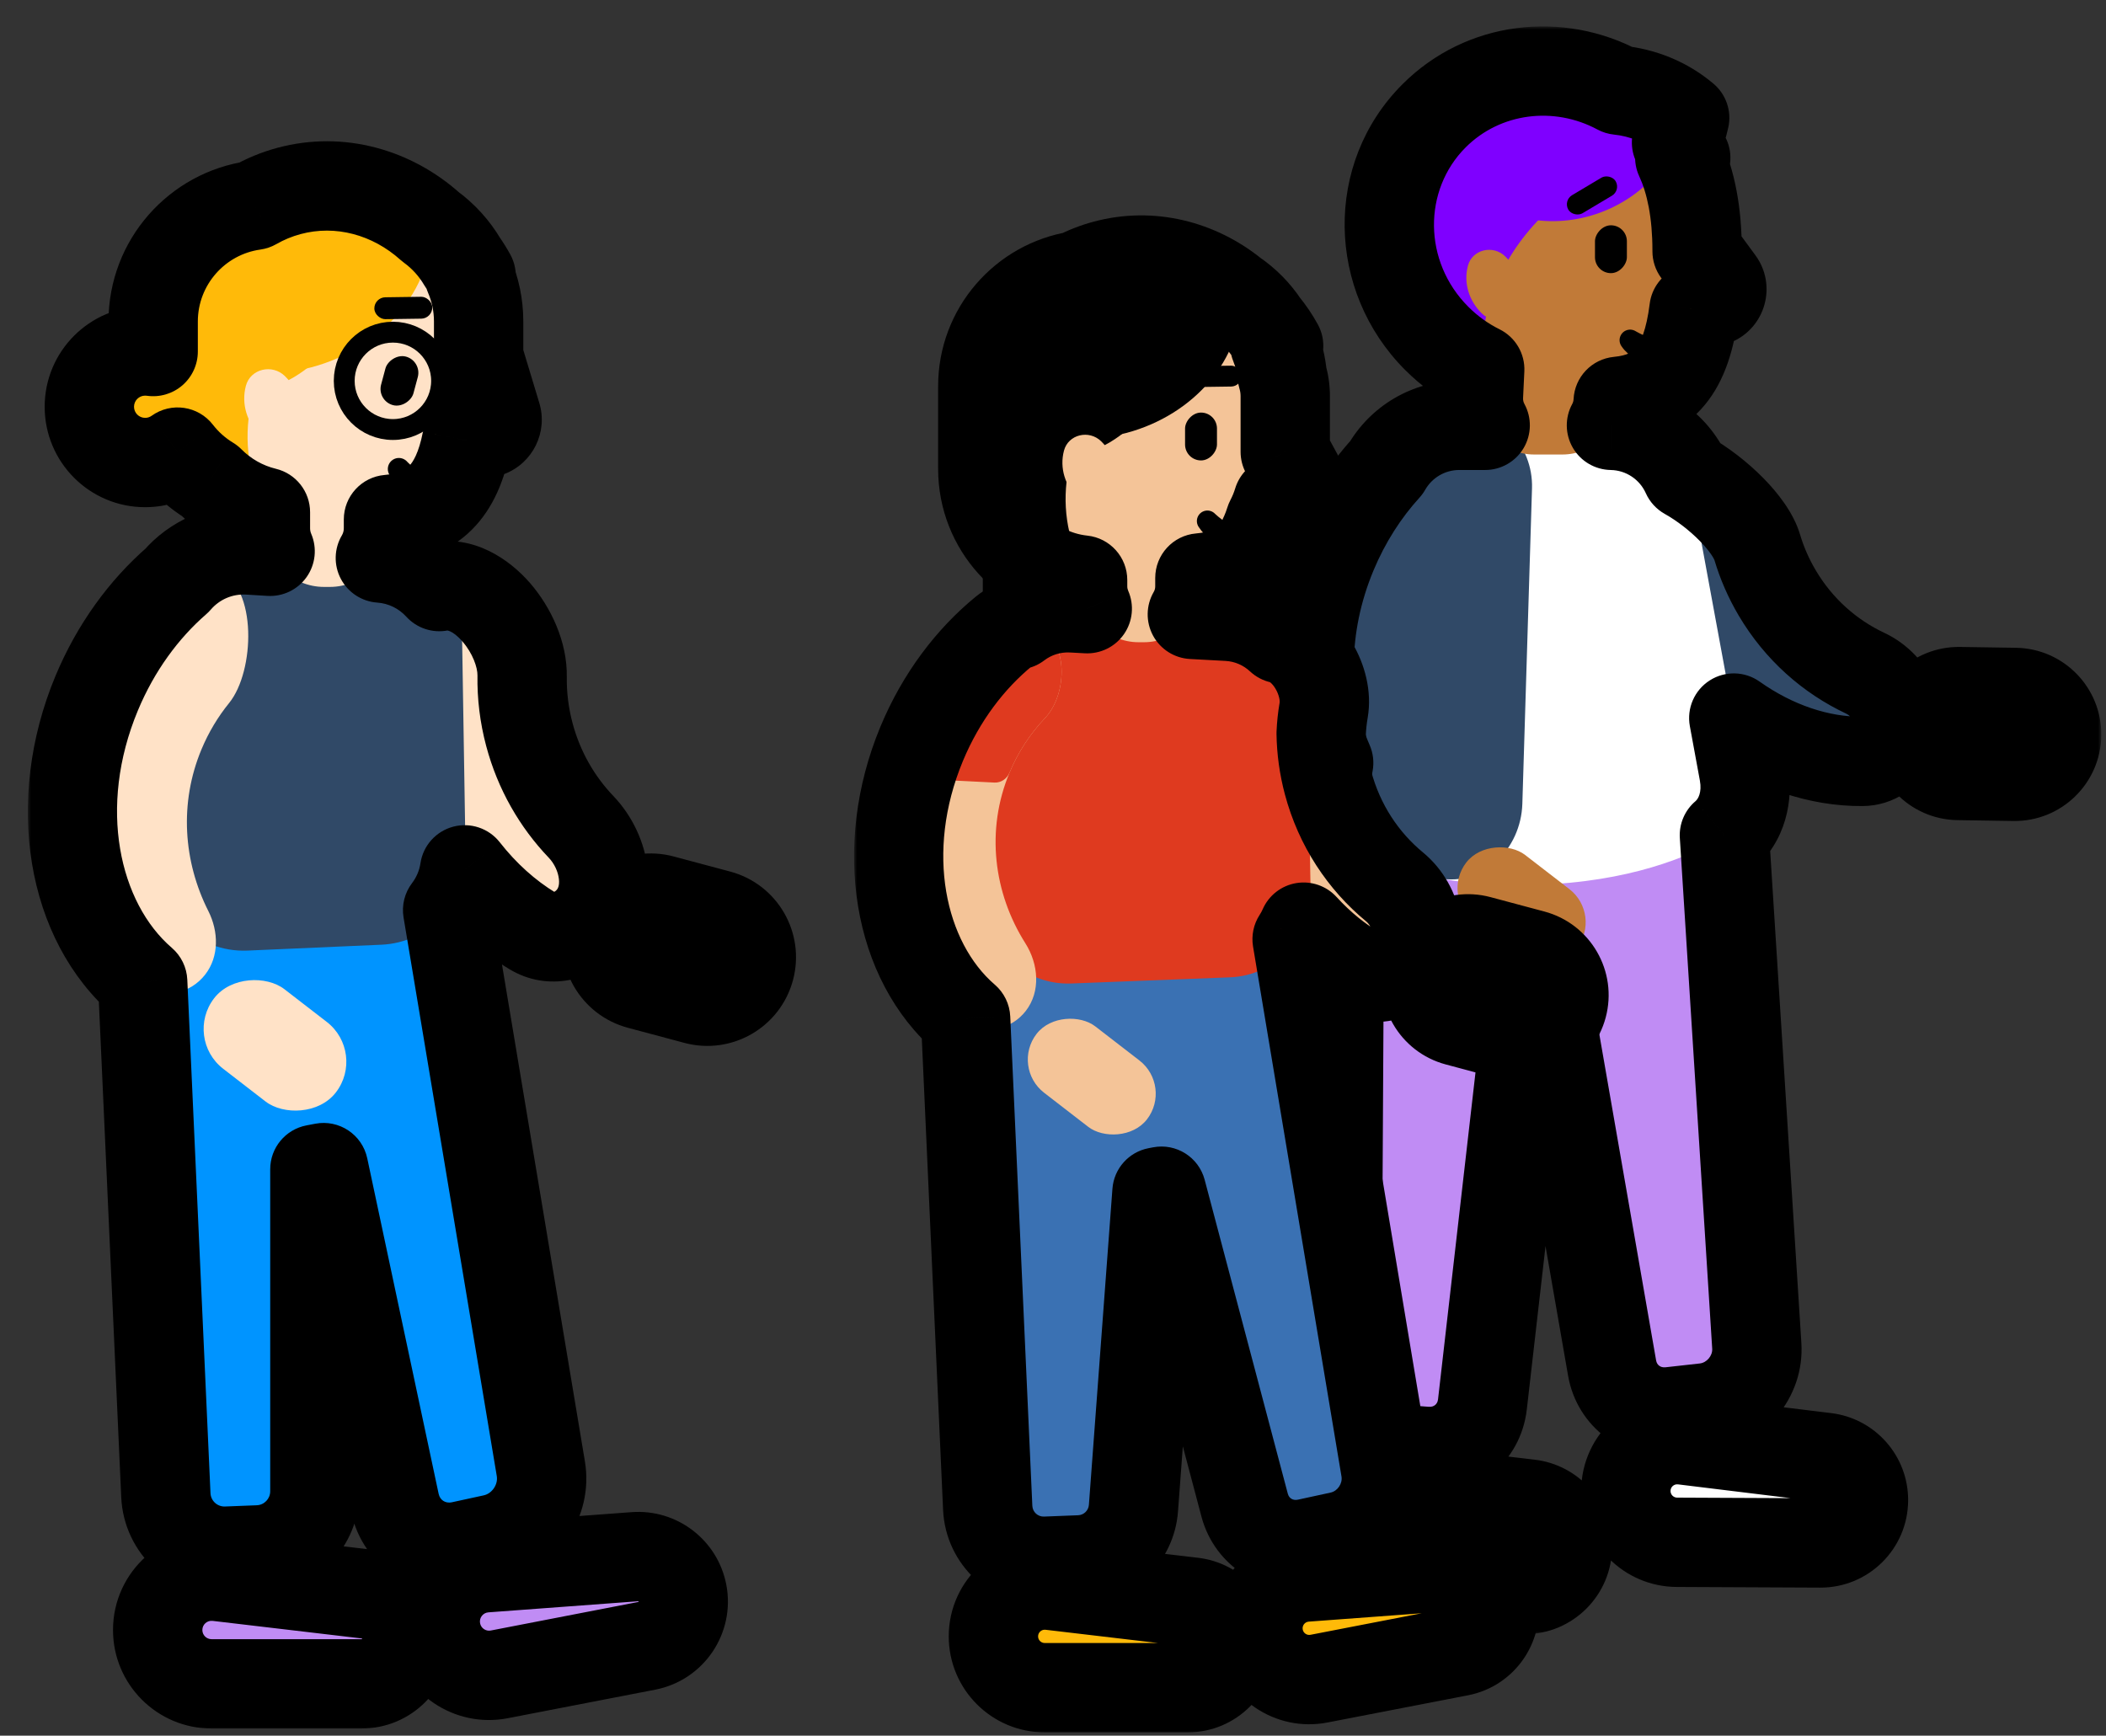 <svg width="330" height="272" viewBox="0 0 330 272" fill="none" xmlns="http://www.w3.org/2000/svg">
<rect x="0" y="0" width="330" height="272" fill="#333333" stroke="none"/>
<rect x="24" y="32" width="51" height="46" rx="18.388" fill="#FFBA09"/>
<path d="M22.101 148.197C21.864 142.961 26.045 138.588 31.285 138.588L40.146 138.588C45.224 138.588 49.34 142.704 49.34 147.782L49.34 233.701C49.34 238.639 45.439 242.695 40.505 242.888L35.532 243.082C30.48 243.28 26.217 239.361 25.989 234.31L22.101 148.197Z" fill="#0094FF"/>
<path d="M42.383 143.877C41.132 137.999 45.737 132.253 51.7 132.253L61.054 132.252C65.344 132.252 68.918 135.305 69.631 139.579L84.747 230.166C85.583 235.175 82.238 240.108 77.275 241.184L72.305 242.262C67.497 243.305 62.904 240.343 61.882 235.542L42.383 143.877Z" fill="#0094FF"/>
<rect width="30.913" height="33.577" rx="9.194" transform="matrix(0.982 -0.187 0.187 0.982 33.094 152.15)" fill="#0094FF"/>
<rect width="13.79" height="22.959" rx="6.895" transform="matrix(-0.259 0.966 -0.966 -0.258 119.279 145.129)" fill="#FFE2C7"/>
<path fill-rule="evenodd" clip-rule="evenodd" d="M63.611 96.826C64.126 94.438 66.043 92.654 68.402 92.022C74.963 90.264 81.921 99.153 81.815 105.947C81.768 108.967 82.133 112.049 82.951 115.117C84.453 120.75 87.299 125.655 91.04 129.566C94.939 133.642 96.118 140.48 92.124 144.47C89.79 146.803 86.243 147.589 83.425 145.879C74.701 140.582 67.502 131.028 64.306 119.041C62.254 111.344 62.131 103.689 63.611 96.826Z" fill="#FFE2C7"/>
<path d="M24.39 99.958C24.39 92.011 31.089 85.708 39.022 86.193L59.477 87.443C66.669 87.882 72.31 93.783 72.425 100.987L72.954 134.05C73.074 141.516 67.229 147.721 59.769 148.048L38.785 148.968C30.939 149.312 24.39 143.044 24.39 135.19V99.958Z" fill="#304967"/>
<rect width="15.739" height="24.132" rx="7.869" transform="matrix(-0.61 0.792 -0.791 -0.611 57.434 164.959)" fill="#FFE2C7"/>
<path fill-rule="evenodd" clip-rule="evenodd" d="M28.545 90.273C30.176 88.928 32.43 88.716 34.382 89.532C40.318 92.014 39.955 105.174 35.903 110.169C34.155 112.324 32.687 114.756 31.57 117.436C28.06 125.859 28.734 135.026 32.646 142.771C34.261 145.969 34.353 149.886 32.16 152.717C29.905 155.629 25.838 156.673 22.974 154.355C11.454 145.034 7.819 126.226 15.143 108.649C18.287 101.105 23.012 94.838 28.545 90.273Z" fill="#FFE2C7"/>
<rect x="27.534" y="39.408" width="46.372" height="41.373" rx="18.388" fill="#FFBA09"/>
<rect x="51.949" y="40.031" width="22.956" height="33.558" rx="11.478" fill="#FFBA09"/>
<path d="M74.083 56.589C74.083 74.674 70.265 81.494 58.697 81.494C47.128 81.494 29.023 73.319 29.023 60.463C29.023 47.607 43.831 31.131 55.4 31.131C66.968 31.131 74.083 40.05 74.083 56.589Z" fill="#FFE2C7"/>
<path d="M41.59 74.968C41.59 69.89 45.706 65.773 50.784 65.773H51.679C56.757 65.773 60.873 69.89 60.873 74.968V82.782C60.873 87.86 56.757 91.977 51.679 91.977H50.784C45.706 91.977 41.59 87.86 41.59 82.782V74.968Z" fill="#FFE2C7"/>
<path fill-rule="evenodd" clip-rule="evenodd" d="M29.842 60.522C27.601 49.19 34.212 38.214 44.813 35.847C48.501 35.023 52.194 35.348 55.558 36.595C57.799 47.927 51.187 58.903 40.587 61.27C36.899 62.094 33.206 61.769 29.842 60.522Z" fill="#FFBA09"/>
<path fill-rule="evenodd" clip-rule="evenodd" d="M67.561 35.635C61.572 30.182 53.326 27.765 45.293 29.922C34.489 32.822 27.482 43.078 27.603 54.442C33.195 58.277 40.991 59.657 48.816 57.556C60.119 54.522 67.746 45.229 67.561 35.635Z" fill="#FFBA09"/>
<path fill-rule="evenodd" clip-rule="evenodd" d="M41.644 79.734C36.238 69.871 38.609 56.804 47.965 48.579C55.468 41.981 65.475 40.247 73.822 43.246C73.036 41.812 72.085 40.445 70.968 39.171C62.166 29.135 46.344 28.638 35.628 38.06C24.912 47.482 23.36 63.255 32.162 73.291C34.801 76.299 38.07 78.451 41.644 79.734Z" fill="#FFBA09"/>
<path fill-rule="evenodd" clip-rule="evenodd" d="M46.92 66.788C46.205 69.459 42.795 70.246 40.816 68.314C38.733 66.28 37.763 63.327 38.531 60.457C39.246 57.785 42.656 56.999 44.635 58.931C46.718 60.965 47.687 63.917 46.92 66.788Z" fill="#FFE2C7"/>
<path d="M77.806 65.171L74.364 53.779C73.702 51.589 70.513 51.887 70.268 54.161L68.845 67.402C68.677 68.959 70.213 70.145 71.677 69.588L76.543 67.74C77.573 67.348 78.125 66.226 77.806 65.171Z" fill="#FFE2C7"/>
<rect width="5.246" height="7.869" rx="2.623" transform="matrix(-0.966 -0.259 -0.259 0.966 66.144 56.565)" fill="black"/>
<rect width="3.429" height="9.073" rx="1.715" transform="matrix(-4.37114e-08 -1 -1 0.014 67.731 49.914)" fill="black"/>
<path d="M70.5 77C68.109 76.868 64.328 76.254 62.501 73.5C62.501 73.5 66.535 77.918 70.5 77Z" stroke="black" stroke-width="3.462" stroke-linecap="round" stroke-linejoin="round"/>
<path d="M57.503 249.812C61.056 250.231 63.734 253.243 63.734 256.821C63.734 260.718 60.575 263.878 56.678 263.878L33.146 263.878C28.486 263.878 24.708 260.1 24.708 255.44C24.708 250.388 29.117 246.469 34.133 247.059L57.503 249.812Z" fill="#C08CF4"/>
<path d="M99.484 243.952C103.052 243.687 106.252 246.135 106.931 249.648C107.67 253.475 105.167 257.177 101.341 257.918L78.237 262.392C73.662 263.278 69.237 260.287 68.353 255.712C67.395 250.752 70.979 246.066 76.016 245.692L99.484 243.952Z" fill="#C08CF4"/>
<circle cx="22.742" cy="63.742" r="8.742" fill="#FFBA09"/>
<circle cx="61.566" cy="59.683" r="7.628" stroke="black" stroke-width="3.269"/>
<line x1="69.738" y1="59.682" x2="77.366" y2="59.682" stroke="black" stroke-width="3.269"/>
<mask id="path-27-outside-1" maskUnits="userSpaceOnUse" x="4.349" y="21.139" width="121" height="250" fill="black">
<rect fill="white" x="4.349" y="21.139" width="121" height="250"/>
<path fill-rule="evenodd" clip-rule="evenodd" d="M39.83 32.177C30.886 33.422 24 41.102 24 50.389V55.091C23.59 55.031 23.169 55.001 22.742 55.001C17.914 55.001 14 58.915 14 63.743C14 68.571 17.914 72.484 22.742 72.484C24.641 72.484 26.399 71.879 27.833 70.85C29.219 72.643 30.929 74.173 32.876 75.352C35.232 77.724 38.231 79.457 41.589 80.269V82.784C41.589 84.066 41.852 85.287 42.326 86.395L39.022 86.194C34.527 85.919 30.428 87.824 27.719 90.973C22.542 95.47 18.129 101.483 15.143 108.649C7.952 125.908 11.326 144.352 22.356 153.839L25.989 234.309C26.217 239.36 30.48 243.279 35.532 243.082L40.505 242.887C45.439 242.695 49.34 238.638 49.34 233.7V183.237L50.701 182.978L61.882 235.541C62.904 240.343 67.497 243.304 72.305 242.261L77.275 241.183C82.238 240.107 85.583 235.174 84.747 230.165L70.14 142.625C71.518 140.816 72.457 138.66 72.806 136.317C75.887 140.256 79.502 143.499 83.426 145.881C86.243 147.591 89.791 146.805 92.124 144.472C96.118 140.481 94.939 133.644 91.041 129.568C87.3 125.657 84.454 120.752 82.952 115.119C82.133 112.05 81.769 108.969 81.816 105.949C81.919 99.303 75.265 90.654 68.834 91.923C66.52 89.383 63.266 87.708 59.601 87.451C60.409 86.083 60.873 84.488 60.873 82.784V81.406C67.846 80.804 71.558 77.105 73.138 69.034L76.542 67.741C77.573 67.349 78.124 66.227 77.805 65.172L75 55.889V50.389C75 47.814 74.471 45.364 73.516 43.139C73.618 43.174 73.721 43.21 73.823 43.247C73.42 42.512 72.974 41.795 72.485 41.099C71.2 38.909 69.475 37.008 67.431 35.518C61.453 30.149 53.268 27.782 45.293 29.923C43.342 30.447 41.514 31.21 39.83 32.177ZM117.495 151.791C118.48 148.112 116.297 144.334 112.618 143.35L103.761 140.983C100.082 139.999 96.3 142.184 95.315 145.862C94.329 149.541 96.513 153.32 100.191 154.303L109.049 156.67C112.728 157.654 116.509 155.469 117.495 151.791ZM63.734 256.821C63.734 253.243 61.056 250.231 57.503 249.812L34.133 247.06C29.117 246.469 24.708 250.388 24.708 255.44C24.708 260.1 28.486 263.878 33.146 263.878H56.677C60.575 263.878 63.734 260.718 63.734 256.821ZM99.484 243.953C103.052 243.688 106.252 246.136 106.931 249.649C107.67 253.476 105.167 257.178 101.341 257.919L78.237 262.393C73.662 263.279 69.237 260.288 68.353 255.712C67.395 250.753 70.979 246.066 76.016 245.693L99.484 243.953Z"/>
</mask>
<path d="M39.83 32.177L40.795 39.111C41.683 38.987 42.539 38.694 43.316 38.248L39.83 32.177ZM24 55.091L23.002 62.019C25.012 62.309 27.049 61.711 28.584 60.382C30.119 59.052 31 57.121 31 55.091H24ZM27.833 70.85L33.37 66.569C31.066 63.587 26.814 62.966 23.752 65.163L27.833 70.85ZM32.876 75.352L37.842 70.419C37.44 70.014 36.99 69.66 36.502 69.365L32.876 75.352ZM41.589 80.269H48.589C48.589 77.036 46.375 74.224 43.233 73.464L41.589 80.269ZM42.326 86.395L41.899 93.382C44.322 93.531 46.649 92.412 48.048 90.428C49.446 88.443 49.717 85.876 48.762 83.643L42.326 86.395ZM39.022 86.194L39.449 79.207H39.449L39.022 86.194ZM27.719 90.973L32.309 96.258C32.565 96.035 32.805 95.795 33.026 95.538L27.719 90.973ZM15.143 108.649L8.682 105.957H8.682L15.143 108.649ZM22.356 153.839L29.349 153.523C29.262 151.596 28.383 149.79 26.92 148.532L22.356 153.839ZM25.989 234.309L18.996 234.625L25.989 234.309ZM35.532 243.082L35.259 236.087L35.259 236.087L35.532 243.082ZM40.505 242.887L40.778 249.882H40.778L40.505 242.887ZM49.34 183.237L48.03 176.361C44.729 176.99 42.34 179.876 42.34 183.237H49.34ZM50.701 182.978L57.547 181.521C56.755 177.797 53.131 175.389 49.391 176.102L50.701 182.978ZM61.882 235.541L55.035 236.997L61.882 235.541ZM72.305 242.261L70.821 235.421H70.821L72.305 242.261ZM77.275 241.183L75.791 234.342H75.791L77.275 241.183ZM84.747 230.165L77.843 231.318L84.747 230.165ZM70.14 142.625L64.572 138.382C63.401 139.918 62.917 141.871 63.235 143.777L70.14 142.625ZM72.806 136.317L78.319 132.004C76.595 129.801 73.725 128.835 71.02 129.549C68.315 130.263 66.294 132.519 65.882 135.286L72.806 136.317ZM83.426 145.881L87.058 139.897L83.426 145.881ZM92.124 144.472L97.073 149.424L92.124 144.472ZM91.041 129.568L85.982 134.407L91.041 129.568ZM82.952 115.119L76.188 116.923L82.952 115.119ZM81.816 105.949L88.815 106.057V106.057L81.816 105.949ZM68.834 91.923L63.658 96.637C65.308 98.448 67.785 99.265 70.189 98.791L68.834 91.923ZM59.601 87.451L53.574 83.892C52.34 85.981 52.276 88.56 53.405 90.707C54.533 92.855 56.693 94.265 59.113 94.434L59.601 87.451ZM60.873 81.406L60.27 74.432C56.651 74.745 53.873 77.774 53.873 81.406H60.873ZM73.138 69.034L70.651 62.491C68.39 63.35 66.732 65.316 66.268 67.69L73.138 69.034ZM76.542 67.741L74.056 61.197L74.056 61.197L76.542 67.741ZM77.805 65.172L84.506 63.147L84.506 63.147L77.805 65.172ZM75 55.889H68C68 56.575 68.101 57.257 68.3 57.914L75 55.889ZM73.516 43.139L75.792 36.519C73.173 35.619 70.269 36.347 68.385 38.377C66.501 40.407 65.991 43.357 67.084 45.901L73.516 43.139ZM73.823 43.247L71.456 49.835C74.194 50.818 77.254 50.006 79.144 47.795C81.034 45.583 81.359 42.434 79.961 39.883L73.823 43.247ZM72.485 41.099L66.447 44.641C66.544 44.807 66.648 44.968 66.759 45.126L72.485 41.099ZM67.431 35.518L62.753 40.726C62.93 40.885 63.115 41.035 63.308 41.175L67.431 35.518ZM45.293 29.923L47.108 36.683V36.683L45.293 29.923ZM112.618 143.35L114.426 136.588H114.426L112.618 143.35ZM103.761 140.983L101.953 147.745L103.761 140.983ZM95.315 145.862L102.076 147.674V147.674L95.315 145.862ZM100.191 154.303L98.384 161.065L100.191 154.303ZM109.049 156.67L110.857 149.908H110.857L109.049 156.67ZM57.503 249.812L56.684 256.764L57.503 249.812ZM34.133 247.06L33.315 254.011L34.133 247.06ZM106.931 249.649L100.058 250.977V250.977L106.931 249.649ZM99.484 243.953L98.967 236.972H98.967L99.484 243.953ZM101.341 257.919L102.672 264.791H102.672L101.341 257.919ZM78.237 262.393L79.567 269.265H79.567L78.237 262.393ZM68.353 255.712L61.48 257.04V257.04L68.353 255.712ZM76.016 245.693L76.534 252.674L76.016 245.693ZM31 50.389C31 44.643 35.263 39.881 40.795 39.111L38.865 25.244C26.509 26.964 17 37.56 17 50.389H31ZM31 55.091V50.389H17V55.091H31ZM22.742 62.001C22.834 62.001 22.921 62.007 23.002 62.019L24.999 48.162C24.259 48.056 23.505 48.001 22.742 48.001V62.001ZM21 63.743C21 62.781 21.78 62.001 22.742 62.001V48.001C14.048 48.001 7 55.049 7 63.743H21ZM22.742 65.484C21.78 65.484 21 64.705 21 63.743H7C7 72.437 14.048 79.484 22.742 79.484V65.484ZM23.752 65.163C23.468 65.366 23.13 65.484 22.742 65.484V79.484C26.153 79.484 29.33 78.391 31.913 76.538L23.752 65.163ZM36.502 69.365C35.296 68.634 34.232 67.683 33.37 66.569L22.295 75.132C24.206 77.603 26.563 79.712 29.249 81.339L36.502 69.365ZM43.233 73.464C41.166 72.965 39.309 71.896 37.842 70.419L27.909 80.285C31.154 83.552 35.295 85.95 39.946 87.073L43.233 73.464ZM48.589 82.784V80.269H34.589V82.784H48.589ZM48.762 83.643C48.653 83.388 48.589 83.103 48.589 82.784H34.589C34.589 85.029 35.05 87.185 35.89 89.148L48.762 83.643ZM38.596 93.181L41.899 93.382L42.753 79.409L39.449 79.207L38.596 93.181ZM33.026 95.538C34.374 93.971 36.385 93.046 38.596 93.181L39.449 79.207C32.669 78.792 26.481 81.677 22.412 86.408L33.026 95.538ZM21.605 111.342C24.187 105.145 27.97 100.027 32.309 96.258L23.129 85.688C17.114 90.912 12.072 97.821 8.682 105.957L21.605 111.342ZM26.92 148.532C18.753 141.507 15.263 126.561 21.605 111.342L8.682 105.957C0.641 125.255 3.9 147.197 17.791 159.146L26.92 148.532ZM32.982 233.993L29.349 153.523L15.363 154.155L18.996 234.625L32.982 233.993ZM35.259 236.087C34.054 236.134 33.036 235.199 32.982 233.993L18.996 234.625C19.398 243.521 26.907 250.424 35.806 250.076L35.259 236.087ZM40.232 235.893L35.259 236.087L35.806 250.076L40.778 249.882L40.232 235.893ZM42.34 233.7C42.34 234.879 41.409 235.847 40.232 235.893L40.778 249.882C49.469 249.543 56.34 242.398 56.34 233.7H42.34ZM42.34 183.237V233.7H56.34V183.237H42.34ZM49.391 176.102L48.03 176.361L50.65 190.113L52.011 189.854L49.391 176.102ZM68.729 234.084L57.547 181.521L43.854 184.434L55.035 236.997L68.729 234.084ZM70.821 235.421C70.252 235.544 69.798 235.424 69.467 235.21C69.136 234.997 68.847 234.638 68.729 234.084L55.035 236.997C56.866 245.605 65.206 250.964 73.789 249.102L70.821 235.421ZM75.791 234.342L70.821 235.421L73.789 249.102L78.759 248.024L75.791 234.342ZM77.843 231.318C78.064 232.642 77.104 234.058 75.791 234.342L78.759 248.024C87.371 246.156 93.102 237.706 91.652 229.013L77.843 231.318ZM63.235 143.777L77.843 231.318L91.652 229.013L77.044 141.472L63.235 143.777ZM65.882 135.286C65.712 136.43 65.254 137.487 64.572 138.382L75.707 146.868C77.782 144.145 79.203 140.89 79.73 137.348L65.882 135.286ZM87.058 139.897C83.908 137.984 80.918 135.325 78.319 132.004L67.293 140.631C70.857 145.186 75.097 149.013 79.793 151.864L87.058 139.897ZM87.176 139.521C87.079 139.618 86.978 139.689 86.889 139.737C86.799 139.785 86.739 139.799 86.722 139.802C86.707 139.805 86.743 139.796 86.821 139.809C86.905 139.824 86.992 139.856 87.058 139.897L79.793 151.864C85.929 155.589 92.959 153.535 97.073 149.424L87.176 139.521ZM85.982 134.407C86.883 135.348 87.461 136.638 87.58 137.776C87.691 138.847 87.387 139.311 87.176 139.521L97.073 149.424C100.856 145.643 101.959 140.693 101.504 136.327C101.057 132.03 99.097 127.864 96.099 124.73L85.982 134.407ZM76.188 116.923C77.999 123.717 81.443 129.661 85.982 134.407L96.099 124.73C93.157 121.653 90.907 117.787 89.716 113.316L76.188 116.923ZM74.817 105.84C74.76 109.499 75.202 113.225 76.188 116.923L89.716 113.316C89.065 110.876 88.778 108.438 88.815 106.057L74.817 105.84ZM70.189 98.791C69.818 98.864 70.755 98.555 72.483 100.55C74.095 102.411 74.835 104.626 74.817 105.84L88.815 106.057C88.899 100.625 86.364 95.193 83.067 91.385C79.885 87.712 74.28 83.713 67.478 85.056L70.189 98.791ZM59.113 94.434C60.916 94.561 62.512 95.379 63.658 96.637L74.008 87.21C70.527 83.388 65.615 80.855 60.09 80.469L59.113 94.434ZM53.873 82.784C53.873 83.202 53.762 83.573 53.574 83.892L65.629 91.011C67.056 88.594 67.873 85.773 67.873 82.784H53.873ZM53.873 81.406V82.784H67.873V81.406H53.873ZM66.268 67.69C65.619 71.003 64.71 72.436 64.064 73.086C63.538 73.614 62.597 74.231 60.27 74.432L61.475 88.38C66.122 87.979 70.523 86.445 73.992 82.956C77.34 79.589 79.076 75.136 80.007 70.379L66.268 67.69ZM74.056 61.197L70.651 62.491L75.624 75.578L79.028 74.284L74.056 61.197ZM71.105 67.197C70.36 64.732 71.649 62.112 74.056 61.197L79.028 74.284C83.496 72.587 85.889 67.722 84.506 63.147L71.105 67.197ZM68.3 57.914L71.105 67.197L84.506 63.147L81.701 53.864L68.3 57.914ZM68 50.389V55.889H82V50.389H68ZM67.084 45.901C67.672 47.269 68 48.782 68 50.389H82C82 46.847 81.271 43.458 79.948 40.377L67.084 45.901ZM76.189 36.659C76.057 36.611 75.924 36.565 75.792 36.519L71.24 49.759C71.313 49.784 71.384 49.809 71.456 49.835L76.189 36.659ZM66.759 45.126C67.097 45.607 67.406 46.103 67.684 46.611L79.961 39.883C79.434 38.921 78.851 37.983 78.211 37.073L66.759 45.126ZM63.308 41.175C64.579 42.101 65.65 43.283 66.447 44.641L78.523 37.558C76.749 34.535 74.371 31.915 71.553 29.861L63.308 41.175ZM47.108 36.683C52.574 35.216 58.36 36.78 62.753 40.726L72.108 30.311C64.546 23.518 53.962 20.348 43.478 23.162L47.108 36.683ZM43.316 38.248C44.482 37.578 45.748 37.048 47.108 36.683L43.478 23.162C40.935 23.845 38.547 24.842 36.345 26.107L43.316 38.248ZM110.811 150.113C110.812 150.113 110.807 150.112 110.798 150.107C110.788 150.103 110.779 150.097 110.771 150.09C110.755 150.078 110.748 150.068 110.744 150.062C110.741 150.056 110.736 150.044 110.733 150.024C110.731 150.014 110.731 150.003 110.732 149.993C110.732 149.982 110.734 149.977 110.733 149.979L124.256 153.602C126.243 146.188 121.841 138.57 114.426 136.588L110.811 150.113ZM101.953 147.745L110.811 150.113L114.426 136.588L105.568 134.22L101.953 147.745ZM102.076 147.674C102.077 147.672 102.076 147.677 102.071 147.687C102.066 147.696 102.061 147.704 102.055 147.712C102.044 147.727 102.034 147.733 102.03 147.736C102.025 147.738 102.015 147.743 101.996 147.746C101.987 147.747 101.976 147.748 101.967 147.747C101.956 147.746 101.951 147.745 101.953 147.745L105.568 134.22C98.156 132.239 90.539 136.64 88.553 144.051L102.076 147.674ZM101.999 147.54C101.997 147.54 102.002 147.541 102.012 147.546C102.021 147.55 102.03 147.556 102.038 147.563C102.054 147.575 102.062 147.585 102.065 147.591C102.069 147.597 102.074 147.609 102.077 147.629C102.078 147.639 102.079 147.65 102.078 147.66C102.077 147.671 102.076 147.676 102.076 147.674L88.553 144.051C86.567 151.465 90.969 159.083 98.384 161.065L101.999 147.54ZM110.857 149.908L101.999 147.54L98.384 161.065L107.241 163.433L110.857 149.908ZM110.733 149.979C110.733 149.981 110.734 149.976 110.739 149.966C110.743 149.958 110.749 149.949 110.755 149.941C110.766 149.926 110.775 149.92 110.78 149.917C110.785 149.915 110.795 149.91 110.813 149.907C110.823 149.906 110.833 149.906 110.843 149.906C110.853 149.907 110.858 149.908 110.857 149.908L107.241 163.433C114.654 165.414 122.27 161.013 124.256 153.602L110.733 149.979ZM56.684 256.764C56.694 256.765 56.698 256.767 56.699 256.767C56.701 256.767 56.702 256.768 56.703 256.768C56.705 256.77 56.712 256.774 56.72 256.783C56.728 256.792 56.731 256.799 56.732 256.802C56.733 256.803 56.733 256.804 56.733 256.805C56.733 256.806 56.734 256.811 56.734 256.821H70.734C70.734 249.693 65.4 243.694 58.322 242.86L56.684 256.764ZM33.315 254.011L56.684 256.764L58.322 242.86L34.952 240.108L33.315 254.011ZM31.708 255.44C31.708 254.579 32.459 253.911 33.315 254.011L34.952 240.108C25.774 239.026 17.708 246.198 17.708 255.44H31.708ZM33.146 256.878C32.352 256.878 31.708 256.234 31.708 255.44H17.708C17.708 263.966 24.62 270.878 33.146 270.878V256.878ZM56.677 256.878H33.146V270.878H56.677V256.878ZM56.734 256.821C56.734 256.834 56.733 256.839 56.733 256.84C56.733 256.84 56.733 256.84 56.733 256.841C56.732 256.842 56.728 256.851 56.718 256.861C56.707 256.871 56.699 256.875 56.697 256.876C56.697 256.876 56.697 256.876 56.696 256.876C56.696 256.876 56.691 256.878 56.677 256.878V270.878C64.441 270.878 70.734 264.584 70.734 256.821H56.734ZM113.804 248.322C112.452 241.323 106.076 236.445 98.967 236.972L100.002 250.934C100.012 250.933 100.016 250.933 100.017 250.933C100.018 250.934 100.019 250.934 100.02 250.934C100.022 250.935 100.029 250.937 100.038 250.944C100.047 250.951 100.051 250.957 100.053 250.959C100.053 250.96 100.053 250.961 100.054 250.962C100.054 250.963 100.056 250.967 100.058 250.977L113.804 248.322ZM102.672 264.791C110.292 263.316 115.276 255.943 113.804 248.322L100.058 250.977C100.06 250.99 100.06 250.995 100.06 250.996C100.06 250.996 100.06 250.997 100.06 250.997C100.06 250.999 100.057 251.009 100.048 251.021C100.04 251.034 100.032 251.04 100.03 251.041C100.03 251.041 100.03 251.042 100.029 251.042C100.029 251.042 100.023 251.044 100.01 251.047L102.672 264.791ZM79.567 269.265L102.672 264.791L100.01 251.047L76.906 255.521L79.567 269.265ZM61.48 257.04C63.097 265.412 71.196 270.886 79.567 269.265L76.906 255.521C76.128 255.671 75.376 255.163 75.226 254.385L61.48 257.04ZM75.499 238.712C66.283 239.395 59.727 247.968 61.48 257.04L75.226 254.385C75.062 253.538 75.675 252.737 76.534 252.674L75.499 238.712ZM98.967 236.972L75.499 238.712L76.534 252.674L100.002 250.934L98.967 236.972Z" fill="black" mask="url(#path-27-outside-1)"/>
<path d="M238.726 134.651C237.898 129.895 241.097 125.183 245.861 124.141L259.898 121.071C265.006 119.955 269.74 123.504 270.069 128.695L275.28 210.911C275.586 215.741 271.935 220.091 267.125 220.628L261.76 221.226C257.316 221.722 253.372 218.778 252.609 214.395L238.726 134.651Z" fill="#C08CF4"/>
<path d="M241.462 140.007C242.003 135.289 238.664 130.822 233.95 129.956L219.831 127.364C214.604 126.404 209.947 130.244 209.917 135.537L209.464 217.81C209.438 222.58 213.215 226.678 217.966 227.036L223.362 227.441C227.895 227.782 231.77 224.592 232.285 220.094L241.462 140.007Z" fill="#C08CF4"/>
<path d="M239.664 235.702C243.051 236.101 245.604 238.971 245.604 242.381C245.604 246.096 242.592 249.107 238.878 249.107L216.405 249.107C211.963 249.107 208.362 245.506 208.362 241.064C208.362 236.25 212.563 232.514 217.345 233.076L239.664 235.702Z" fill="white"/>
<path d="M286.089 228.397C289.474 228.811 292.013 231.694 291.997 235.104C291.98 238.818 288.956 241.815 285.241 241.798L262.768 241.695C258.326 241.675 254.742 238.057 254.763 233.616C254.785 228.801 259.003 225.085 263.782 225.669L286.089 228.397Z" fill="white"/>
<rect x="221.455" y="125.279" width="37.81" height="37.762" rx="8.763" transform="rotate(-3.195 221.455 125.279)" fill="#C08CF4"/>
<path fill-rule="evenodd" clip-rule="evenodd" d="M252.431 77.572C252.343 75.628 253.426 73.85 255.102 72.861C260.493 69.675 273.559 79.755 275.348 85.756C276.077 88.202 277.114 90.603 278.473 92.904C281.852 98.623 286.727 102.897 292.277 105.505C296.344 107.416 298.819 112.4 296.611 116.314C295.621 118.069 293.859 119.3 291.844 119.318C279.702 119.429 266.659 111.687 258.811 98.402C254.828 91.661 252.742 84.436 252.431 77.572Z" fill="#304967"/>
<path d="M215.721 77.484C216.842 71.217 222.293 66.654 228.66 66.654H252.28C258.621 66.654 264.058 71.181 265.207 77.417L273.247 121.057C274.042 125.373 272.585 129.812 268.725 131.9C263.062 134.964 253.094 138.699 238.154 138.699C222.353 138.699 214.023 134.521 209.992 131.378C207.562 129.483 206.991 126.303 207.533 123.27L215.721 77.484Z" fill="white"/>
<path d="M215.927 74.102L207.49 123.317C206.975 126.321 207.55 129.465 209.95 131.345C212.718 133.514 217.538 136.187 225.46 137.639C232.446 138.919 238.327 133.056 238.544 125.957L240.058 76.528C240.267 69.672 234.767 64 227.908 64C221.987 64 216.927 68.266 215.927 74.102Z" fill="#304967"/>
<rect x="322.361" y="108.615" width="13.144" height="21.907" rx="6.572" transform="rotate(90.868 322.361 108.615)" fill="#C17A38"/>
<rect x="251.113" y="143.346" width="13.144" height="21.907" rx="6.572" transform="rotate(127.655 251.113 143.346)" fill="#C17A38"/>
<path fill-rule="evenodd" clip-rule="evenodd" d="M222.038 68.781C223.305 67.769 225.029 67.603 226.525 68.228C231.669 70.375 232.301 93.393 229.838 98.394C229.578 98.922 229.332 99.461 229.103 100.011C225.913 107.653 226.338 115.935 229.599 123.079C230.865 125.852 230.836 129.158 228.968 131.567L228.705 131.906C227.176 133.878 224.605 134.843 222.302 133.882C206.671 127.358 200.611 106.229 208.766 86.69C211.859 79.281 216.551 73.165 222.038 68.781Z" fill="#304967"/>
<path d="M232.06 53.787C232.314 48.436 237.268 44.565 242.521 45.609L246.521 46.404C250.621 47.22 253.574 50.818 253.574 54.999V62.465C253.574 67.304 249.651 71.227 244.812 71.227H240.419C235.416 71.227 231.429 67.046 231.666 62.048L232.06 53.787Z" fill="#C17A38"/>
<rect x="242.071" y="22.156" width="21.907" height="31.984" rx="10.953" fill="#7F00FF"/>
<path fill-rule="evenodd" clip-rule="evenodd" d="M220.979 41.689C218.835 30.885 225.141 20.42 235.257 18.166C238.775 17.381 242.298 17.692 245.509 18.881C247.653 29.686 241.347 40.15 231.231 42.405C227.713 43.189 224.19 42.878 220.979 41.689Z" fill="#7F00FF"/>
<path d="M265.927 39.264C265.927 56.5 262.288 63 251.262 63C240.237 63 222.98 55.209 222.98 42.956C222.98 30.703 237.094 15 248.12 15C259.145 15 265.927 23.5 265.927 39.264Z" fill="#C17A38"/>
<path fill-rule="evenodd" clip-rule="evenodd" d="M263.978 18.469C262.585 24.928 257.787 30.692 250.816 33.289C243.082 36.17 234.819 34.352 229.51 29.288C230.577 26.672 232.138 24.167 234.191 21.922C242.453 12.887 255.63 11.418 263.978 18.469Z" fill="#7F00FF"/>
<path fill-rule="evenodd" clip-rule="evenodd" d="M232.566 58.212C231.341 50.319 234.48 41.05 241.583 33.948C248.181 27.35 256.648 24.172 264.146 24.736C262.981 22.526 261.466 20.446 259.601 18.581C249.847 8.827 234.225 8.634 224.709 18.15C215.193 27.666 215.386 43.288 225.141 53.042C227.359 55.26 229.881 56.984 232.566 58.212Z" fill="#7F00FF"/>
<path fill-rule="evenodd" clip-rule="evenodd" d="M238.022 47.657C237.338 50.207 234.08 50.957 232.191 49.112C230.208 47.173 229.287 44.362 230.02 41.629C230.703 39.078 233.962 38.328 235.85 40.174C237.833 42.112 238.754 44.923 238.022 47.657Z" fill="#C17A38"/>
<path d="M269.421 44.146L265.54 38.858C264.397 37.3 261.928 38.109 261.928 40.041V46.94C261.928 48.366 263.377 49.334 264.694 48.787L268.575 47.176C269.773 46.679 270.188 45.191 269.421 44.146Z" fill="#C17A38"/>
<rect width="5" height="7.5" rx="2.5" transform="matrix(-1 0 0 1 254.925 35.307)" fill="black"/>
<rect width="3.268" height="8.647" rx="1.634" transform="matrix(-0.5 -0.866 -0.859 0.512 253.989 29.83)" fill="black"/>
<path d="M255.429 53.306C257.171 55.932 261.429 55.806 263.708 55.932L264.208 55.432C260.429 56.306 255.429 53.306 255.429 53.306Z" stroke="black" stroke-width="3.3" stroke-linecap="round" stroke-linejoin="round"/>
<mask id="path-51-outside-2" maskUnits="userSpaceOnUse" x="197.263" y="4.137" width="132" height="252" fill="black">
<rect fill="white" x="197.263" y="4.137" width="132" height="252"/>
<path fill-rule="evenodd" clip-rule="evenodd" d="M231.865 57.877L231.666 62.047C231.587 63.715 231.978 65.292 232.721 66.653H228.661C223.83 66.653 219.527 69.28 217.242 73.284C213.826 77.033 210.911 81.55 208.766 86.689C203.964 98.194 204.091 110.25 208.198 119.552L207.534 123.269C206.991 126.302 207.562 129.482 209.992 131.377C210.223 131.557 210.468 131.74 210.728 131.926C210.216 133.007 209.925 134.227 209.918 135.536L209.464 217.81C209.438 222.58 213.215 226.678 217.967 227.035L223.363 227.441C227.896 227.782 231.771 224.591 232.286 220.094L238.929 162.124L243.465 161.87L252.609 214.395C253.372 218.778 257.316 221.722 261.76 221.226L267.125 220.627C271.935 220.091 275.586 215.741 275.28 210.911L270.208 130.889C272.95 128.568 273.931 124.767 273.247 121.056L271.676 112.528C277.968 116.982 285.047 119.381 291.844 119.318C293.859 119.3 295.62 118.069 296.61 116.314C298.818 112.4 296.344 107.416 292.277 105.505C286.727 102.897 281.851 98.623 278.473 92.904C277.114 90.603 276.076 88.202 275.347 85.756C274.291 82.212 269.3 77.244 264.28 74.427C262.234 69.852 257.688 66.744 252.508 66.655C253.123 65.528 253.498 64.252 253.564 62.894C260.777 62.19 264.264 57.919 265.446 48.474L268.575 47.176C269.773 46.678 270.188 45.191 269.421 44.145L265.928 39.385L265.928 39.263C265.928 33.365 264.978 28.484 263.213 24.684C263.525 24.695 263.837 24.712 264.147 24.735C263.714 23.914 263.233 23.111 262.704 22.331C263.265 21.087 263.694 19.792 263.979 18.468C260.996 15.949 257.396 14.517 253.625 14.13C244.246 9.091 232.455 10.404 224.71 18.149C215.194 27.665 215.387 43.287 225.141 53.041C227.165 55.065 229.442 56.678 231.865 57.877ZM322.262 115.187C322.317 111.557 319.419 108.571 315.79 108.516L307.029 108.383C303.399 108.328 300.413 111.226 300.358 114.855C300.303 118.484 303.2 121.471 306.83 121.526L315.591 121.658C319.22 121.713 322.207 118.816 322.262 115.187ZM245.604 242.382C245.604 238.971 243.051 236.101 239.664 235.702L217.345 233.077C212.564 232.514 208.362 236.25 208.362 241.064C208.362 245.506 211.963 249.107 216.405 249.107H238.878C242.593 249.107 245.604 246.096 245.604 242.382ZM286.089 228.398C289.474 228.812 292.013 231.694 291.998 235.104C291.98 238.818 288.956 241.816 285.241 241.799L262.768 241.696C258.327 241.675 254.742 238.058 254.763 233.616C254.785 228.802 259.003 225.085 263.782 225.67L286.089 228.398Z"/>
</mask>
<path d="M231.666 62.047L224.674 61.714V61.714L231.666 62.047ZM231.865 57.877L234.971 51.604C237.463 52.838 238.989 55.431 238.857 58.21L231.865 57.877ZM232.721 66.653L238.866 63.3C240.049 65.469 240.002 68.101 238.741 70.226C237.48 72.351 235.192 73.653 232.721 73.653V66.653ZM217.242 73.284L223.322 76.754C223.066 77.201 222.763 77.618 222.416 77.999L217.242 73.284ZM208.766 86.689L202.307 83.993L202.307 83.993L208.766 86.689ZM208.198 119.552L214.602 116.724C215.165 117.999 215.334 119.412 215.089 120.784L208.198 119.552ZM207.534 123.269L200.643 122.037V122.037L207.534 123.269ZM209.992 131.377L205.688 136.897L205.688 136.897L209.992 131.377ZM210.728 131.926L214.801 126.233C217.555 128.204 218.504 131.864 217.053 134.924L210.728 131.926ZM209.918 135.536L202.918 135.498V135.498L209.918 135.536ZM209.464 217.81L202.465 217.771V217.771L209.464 217.81ZM217.967 227.035L218.492 220.055H218.492L217.967 227.035ZM223.363 227.441L222.838 234.421L223.363 227.441ZM232.286 220.094L239.241 220.891L232.286 220.094ZM238.929 162.124L231.974 161.327C232.362 157.939 235.134 155.324 238.539 155.134L238.929 162.124ZM243.465 161.87L243.075 154.881C246.62 154.683 249.752 157.171 250.361 160.67L243.465 161.87ZM252.609 214.395L245.713 215.595H245.713L252.609 214.395ZM261.76 221.226L262.536 228.183L262.536 228.183L261.76 221.226ZM267.125 220.627L266.349 213.671L266.349 213.671L267.125 220.627ZM275.28 210.911L282.266 210.468L275.28 210.911ZM270.208 130.889L263.222 131.331C263.082 129.121 263.996 126.976 265.686 125.545L270.208 130.889ZM273.247 121.056L266.363 122.324V122.324L273.247 121.056ZM271.676 112.528L264.792 113.796C264.276 110.996 265.508 108.162 267.908 106.629C270.307 105.096 273.396 105.17 275.72 106.815L271.676 112.528ZM291.844 119.318L291.78 112.319H291.78L291.844 119.318ZM296.61 116.314L302.707 119.753L302.707 119.753L296.61 116.314ZM292.277 105.505L289.3 111.84L289.3 111.84L292.277 105.505ZM278.473 92.904L272.446 96.465L278.473 92.904ZM275.347 85.756L282.056 83.757L282.056 83.757L275.347 85.756ZM264.28 74.427L260.855 80.532C259.543 79.796 258.503 78.658 257.889 77.285L264.28 74.427ZM252.508 66.655L252.389 73.654C249.939 73.612 247.69 72.293 246.458 70.176C245.226 68.059 245.19 65.452 246.364 63.302L252.508 66.655ZM253.564 62.894L246.572 62.556C246.74 59.086 249.427 56.264 252.884 55.927L253.564 62.894ZM265.446 48.474L258.5 47.605C258.812 45.109 260.439 42.973 262.762 42.009L265.446 48.474ZM268.575 47.176L265.891 40.71L265.891 40.71L268.575 47.176ZM269.421 44.145L275.064 40.004L275.064 40.004L269.421 44.145ZM265.928 39.385L260.284 43.527C259.402 42.325 258.927 40.873 258.928 39.382L265.928 39.385ZM265.928 39.263H272.928V39.267L265.928 39.263ZM263.213 24.684L256.865 27.634C255.839 25.429 256.033 22.849 257.376 20.82C258.718 18.792 261.017 17.606 263.449 17.688L263.213 24.684ZM264.147 24.735L270.339 21.471C271.527 23.724 271.397 26.444 270 28.574C268.604 30.703 266.161 31.906 263.621 31.715L264.147 24.735ZM262.704 22.331L256.91 26.26C255.545 24.247 255.323 21.67 256.323 19.453L262.704 22.331ZM263.979 18.468L268.496 13.12C270.473 14.79 271.368 17.415 270.822 19.945L263.979 18.468ZM253.625 14.13L252.91 21.093C252 21 251.117 20.729 250.312 20.296L253.625 14.13ZM224.71 18.149L229.66 23.099L229.66 23.099L224.71 18.149ZM315.79 108.516L315.684 115.515H315.684L315.79 108.516ZM322.262 115.187L329.261 115.293L322.262 115.187ZM307.029 108.383L307.135 101.384H307.135L307.029 108.383ZM306.83 121.526L306.936 114.526H306.936L306.83 121.526ZM315.591 121.658L315.485 128.657H315.485L315.591 121.658ZM239.664 235.702L240.482 228.75H240.482L239.664 235.702ZM217.345 233.077L216.527 240.029H216.527L217.345 233.077ZM238.878 249.107L238.878 256.107H238.878V249.107ZM291.998 235.104L284.998 235.072L291.998 235.104ZM286.089 228.398L285.239 235.346H285.239L286.089 228.398ZM285.241 241.799L285.274 234.799L285.241 241.799ZM262.768 241.696L262.736 248.695H262.736L262.768 241.696ZM254.763 233.616L261.763 233.648L254.763 233.616ZM263.782 225.67L264.632 218.721H264.632L263.782 225.67ZM224.674 61.714L224.873 57.544L238.857 58.21L238.658 62.38L224.674 61.714ZM226.577 70.007C225.236 67.55 224.532 64.701 224.674 61.714L238.658 62.38C238.642 62.728 238.721 63.034 238.866 63.3L226.577 70.007ZM228.661 59.653H232.721V73.653H228.661V59.653ZM211.162 69.815C214.661 63.684 221.252 59.653 228.661 59.653V73.653C226.409 73.653 224.393 74.875 223.322 76.754L211.162 69.815ZM202.307 83.993C204.757 78.121 208.104 72.919 212.068 68.57L222.416 77.999C219.548 81.146 217.066 84.979 215.226 89.385L202.307 83.993ZM201.795 122.379C196.832 111.141 196.845 97.077 202.307 83.993L215.226 89.385C211.083 99.311 211.35 109.36 214.602 116.724L201.795 122.379ZM200.643 122.037L201.308 118.319L215.089 120.784L214.424 124.501L200.643 122.037ZM205.688 136.897C200.398 132.773 199.859 126.421 200.643 122.037L214.424 124.501C214.295 125.227 214.35 125.715 214.409 125.935C214.434 126.03 214.45 126.039 214.424 125.998C214.393 125.949 214.345 125.894 214.296 125.856L205.688 136.897ZM206.655 137.619C206.316 137.377 205.995 137.136 205.688 136.897L214.296 125.856C214.452 125.978 214.62 126.104 214.801 126.233L206.655 137.619ZM202.918 135.498C202.931 133.166 203.451 130.935 204.402 128.928L217.053 134.924C216.98 135.079 216.919 135.289 216.918 135.575L202.918 135.498ZM202.465 217.771L202.918 135.498L216.918 135.575L216.464 217.848L202.465 217.771ZM217.442 234.016C209.017 233.382 202.418 226.212 202.465 217.771L216.464 217.848C216.458 218.948 217.413 219.974 218.492 220.055L217.442 234.016ZM222.838 234.421L217.442 234.016L218.492 220.055L223.888 220.461L222.838 234.421ZM239.241 220.891C238.294 229.149 231.094 235.042 222.838 234.421L223.888 220.461C224.339 220.495 224.662 220.359 224.882 220.178C225.1 219.998 225.283 219.719 225.332 219.297L239.241 220.891ZM245.883 162.921L239.241 220.891L225.332 219.297L231.974 161.327L245.883 162.921ZM243.855 168.86L239.319 169.113L238.539 155.134L243.075 154.881L243.855 168.86ZM245.713 215.595L236.569 163.071L250.361 160.67L259.505 213.194L245.713 215.595ZM262.536 228.183C254.446 229.085 247.115 223.654 245.713 215.595L259.505 213.194C259.576 213.6 259.768 213.863 259.991 214.03C260.216 214.198 260.542 214.319 260.984 214.269L262.536 228.183ZM267.901 227.584L262.536 228.183L260.984 214.269L266.349 213.671L267.901 227.584ZM282.266 210.468C282.808 219.026 276.424 226.634 267.901 227.584L266.349 213.671C267.446 213.548 268.364 212.455 268.294 211.354L282.266 210.468ZM277.194 130.446L282.266 210.468L268.294 211.354L263.222 131.331L277.194 130.446ZM280.131 119.788C281.154 125.339 279.83 131.916 274.731 136.232L265.686 125.545C266.071 125.22 266.708 124.195 266.363 122.324L280.131 119.788ZM278.56 111.26L280.131 119.788L266.363 122.324L264.792 113.796L278.56 111.26ZM291.908 126.318C283.433 126.396 274.943 123.417 267.632 118.242L275.72 106.815C280.993 110.547 286.661 112.365 291.78 112.319L291.908 126.318ZM302.707 119.753C300.72 123.277 296.865 126.273 291.908 126.318L291.78 112.319C291.349 112.323 291.007 112.462 290.802 112.595C290.613 112.717 290.539 112.83 290.514 112.875L302.707 119.753ZM295.254 99.169C298.848 100.858 301.703 103.858 303.225 107.387C304.774 110.982 305.078 115.552 302.707 119.753L290.514 112.875C290.461 112.967 290.438 113.079 290.437 113.143C290.437 113.183 290.446 113.109 290.368 112.929C290.291 112.749 290.151 112.526 289.943 112.311C289.737 112.097 289.51 111.939 289.3 111.84L295.254 99.169ZM284.5 89.344C287.146 93.823 290.944 97.144 295.254 99.169L289.3 111.84C282.509 108.649 276.557 103.423 272.446 96.465L284.5 89.344ZM282.056 83.757C282.623 85.661 283.433 87.537 284.5 89.344L272.446 96.465C270.795 93.669 269.529 90.744 268.639 87.755L282.056 83.757ZM267.705 68.322C270.825 70.073 273.847 72.43 276.286 74.905C278.562 77.215 281.036 80.335 282.056 83.757L268.639 87.755C268.655 87.81 268.562 87.508 268.115 86.859C267.696 86.251 267.092 85.522 266.314 84.732C264.738 83.133 262.755 81.598 260.855 80.532L267.705 68.322ZM252.628 59.656C260.573 59.792 267.535 64.559 270.67 71.57L257.889 77.285C256.933 75.145 254.803 73.695 252.389 73.654L252.628 59.656ZM260.556 63.232C260.438 65.671 259.762 67.976 258.653 70.009L246.364 63.302C246.484 63.081 246.558 62.832 246.572 62.556L260.556 63.232ZM272.392 49.344C271.733 54.609 270.32 59.581 267.173 63.408C263.795 67.516 259.212 69.376 254.244 69.861L252.884 55.927C255.129 55.708 255.895 55.081 256.36 54.516C257.055 53.67 257.977 51.784 258.5 47.605L272.392 49.344ZM271.259 53.641L268.129 54.94L262.762 42.009L265.891 40.71L271.259 53.641ZM275.064 40.004C278.517 44.708 276.648 51.404 271.259 53.641L265.891 40.71C262.897 41.953 261.859 45.673 263.777 48.286L275.064 40.004ZM271.571 35.244L275.064 40.004L263.777 48.286L260.284 43.527L271.571 35.244ZM272.928 39.267L272.928 39.389L258.928 39.382L258.928 39.26L272.928 39.267ZM269.56 21.734C271.873 26.711 272.928 32.667 272.928 39.263H258.928C258.928 34.063 258.083 30.257 256.865 27.634L269.56 21.734ZM263.621 31.715C263.409 31.699 263.194 31.688 262.976 31.68L263.449 17.688C263.857 17.702 264.265 17.724 264.672 17.755L263.621 31.715ZM268.497 18.402C269.172 19.398 269.787 20.423 270.339 21.471L257.954 27.999C257.642 27.406 257.294 26.825 256.91 26.26L268.497 18.402ZM270.822 19.945C270.43 21.76 269.845 23.524 269.085 25.209L256.323 19.453C256.685 18.65 256.957 17.824 257.137 16.992L270.822 19.945ZM254.34 7.167C259.416 7.688 264.365 9.632 268.496 13.12L259.463 23.816C257.627 22.266 255.377 21.347 252.91 21.093L254.34 7.167ZM219.76 13.2C229.819 3.14 245.003 1.551 256.938 7.964L250.312 20.296C243.489 16.63 235.091 17.667 229.66 23.099L219.76 13.2ZM220.191 57.991C207.82 45.619 207.396 25.564 219.76 13.2L229.66 23.099C222.992 29.767 222.954 40.955 230.091 48.091L220.191 57.991ZM228.759 64.15C225.661 62.617 222.76 60.559 220.191 57.991L230.091 48.091C231.571 49.571 233.223 50.739 234.971 51.604L228.759 64.15ZM315.896 101.517C323.391 101.63 329.375 107.798 329.261 115.293L315.263 115.081C315.259 115.317 315.448 115.511 315.684 115.515L315.896 101.517ZM307.135 101.384L315.896 101.517L315.684 115.515L306.923 115.382L307.135 101.384ZM293.359 114.749C293.472 107.254 299.64 101.27 307.135 101.384L306.923 115.382C307.159 115.386 307.353 115.197 307.357 114.961L293.359 114.749ZM306.723 128.525C299.229 128.411 293.245 122.243 293.359 114.749L307.357 114.961C307.361 114.724 307.172 114.53 306.936 114.526L306.723 128.525ZM315.485 128.657L306.723 128.525L306.936 114.526L315.697 114.659L315.485 128.657ZM329.261 115.293C329.148 122.787 322.98 128.771 315.485 128.657L315.697 114.659C315.461 114.656 315.266 114.844 315.263 115.081L329.261 115.293ZM240.482 228.75C247.394 229.564 252.604 235.422 252.604 242.382H238.604C238.604 242.521 238.708 242.638 238.846 242.654L240.482 228.75ZM218.163 226.125L240.482 228.75L238.846 242.654L216.527 240.029L218.163 226.125ZM201.362 241.064C201.362 232.06 209.22 225.072 218.163 226.125L216.527 240.029C215.907 239.956 215.362 240.44 215.362 241.064H201.362ZM216.405 256.107C208.097 256.107 201.362 249.372 201.362 241.064H215.362C215.362 241.64 215.829 242.107 216.405 242.107V256.107ZM238.878 256.107H216.405V242.107H238.878V256.107ZM252.604 242.382C252.604 249.962 246.459 256.107 238.878 256.107L238.878 242.107C238.727 242.107 238.604 242.23 238.604 242.382H252.604ZM284.998 235.072C284.997 235.211 285.101 235.329 285.239 235.346L286.938 221.45C293.847 222.294 299.029 228.176 298.997 235.136L284.998 235.072ZM285.274 234.799C285.122 234.798 284.998 234.92 284.998 235.072L298.997 235.136C298.963 242.717 292.789 248.833 285.209 248.799L285.274 234.799ZM262.801 234.696L285.274 234.799L285.209 248.799L262.736 248.695L262.801 234.696ZM261.763 233.648C261.76 234.224 262.225 234.693 262.801 234.696L262.736 248.695C254.429 248.657 247.725 241.892 247.763 233.584L261.763 233.648ZM262.932 232.618C262.312 232.542 261.765 233.024 261.763 233.648L247.763 233.584C247.804 224.579 255.694 217.628 264.632 218.721L262.932 232.618ZM285.239 235.346L262.932 232.618L264.632 218.721L286.938 221.45L285.239 235.346Z" fill="black" mask="url(#path-51-outside-2)"/>
<rect x="154" y="42.656" width="47" height="109" rx="17.525" fill="black"/>
<path d="M151.049 153.898C150.829 149.035 154.616 144.925 159.481 144.746L174.704 144.186C179.924 143.994 184.151 148.384 183.764 153.593L177.605 236.347C177.275 240.791 173.662 244.279 169.209 244.453L163.865 244.662C159.05 244.85 154.987 241.115 154.769 236.301L151.049 153.898Z" fill="#3A71B3"/>
<path d="M172.68 151.493C171.305 146.301 174.88 140.88 180.199 140.091L193.452 138.125C198.002 137.45 202.129 140.463 202.888 145.014L217.111 230.245C217.907 235.019 214.719 239.72 209.989 240.746L204.859 241.859C200.439 242.818 196.178 240.223 195.025 235.87L172.68 151.493Z" fill="#3A71B3"/>
<rect width="29.462" height="32.002" rx="8.763" transform="matrix(0.982 -0.187 0.187 0.982 161.541 157.996)" fill="#3A71B3"/>
<rect width="13.143" height="21.881" rx="6.571" transform="matrix(-0.259 0.966 -0.966 -0.258 246.541 151.307)" fill="#F4C498"/>
<path fill-rule="evenodd" clip-rule="evenodd" d="M193.611 104.706C194.053 102.787 195.594 101.348 197.495 100.839C202.646 99.458 207.732 105.904 207.185 111.211C206.798 114.954 207.075 118.838 208.105 122.701C209.879 129.356 213.622 134.945 218.518 138.985C222.197 142.021 223.445 147.894 220.068 151.269C218.203 153.133 215.376 153.754 213.091 152.444C204.453 147.493 197.281 138.193 194.148 126.441C192.135 118.894 192.07 111.39 193.611 104.706Z" fill="#F4C498"/>
<path fill-rule="evenodd" clip-rule="evenodd" d="M194.537 103.514C195.091 101.711 196.656 100.437 198.506 100.074C203.662 99.064 208.303 106.125 207.409 111.305C206.839 114.607 206.847 118.05 207.521 121.51C207.714 122.503 207.3 123.531 206.432 124.05L199.89 127.964C197.376 129.469 194.111 128.239 193.551 125.363C192.048 117.646 192.51 110.108 194.537 103.514Z" fill="#DF3A1F"/>
<path d="M154.198 108.388C154.198 100.849 160.526 94.855 168.054 95.263L192.392 96.583C199.273 96.956 204.697 102.581 204.822 109.471L205.368 139.786C205.497 146.937 199.884 152.879 192.737 153.157L167.853 154.125C160.399 154.415 154.198 148.451 154.198 140.991V108.388Z" fill="#DF3A1F"/>
<rect width="13.138" height="21.89" rx="6.569" transform="matrix(-0.61 0.792 -0.791 -0.611 183.74 170.203)" fill="#F4C498"/>
<path fill-rule="evenodd" clip-rule="evenodd" d="M157.369 98.89C158.828 97.699 160.833 97.51 162.571 98.236C167.417 100.262 167.363 108.722 163.75 112.532C161.442 114.965 159.539 117.838 158.182 121.097C154.438 130.081 155.688 139.953 160.669 147.819C162.734 151.082 163.103 155.37 160.739 158.421C158.537 161.264 154.565 162.284 151.782 160.005C140.893 151.089 137.477 133.231 144.433 116.538C147.46 109.273 152.025 103.251 157.369 98.89Z" fill="#F4C498"/>
<path fill-rule="evenodd" clip-rule="evenodd" d="M157.368 98.89C158.827 97.699 160.832 97.51 162.57 98.236C167.416 100.262 167.362 108.722 163.749 112.532C161.441 114.965 159.538 117.838 158.181 121.097C157.783 122.05 156.851 122.689 155.82 122.637L148.287 122.26C145.345 122.113 143.298 119.258 144.432 116.538C147.459 109.273 152.024 103.251 157.368 98.89Z" fill="#DF3A1F"/>
<rect x="157.196" y="52.451" width="44.196" height="39.432" rx="17.525" fill="black"/>
<rect x="179.513" y="51.137" width="21.879" height="31.984" rx="10.94" fill="black"/>
<path d="M200.608 66.92C200.608 84.156 196.969 90.656 185.943 90.656C174.917 90.656 157.661 82.865 157.661 70.612C157.661 58.359 171.775 42.656 182.801 42.656C193.826 42.656 200.608 51.157 200.608 66.92Z" fill="#F4C498"/>
<path d="M169.639 84.434C169.639 79.595 173.562 75.672 178.401 75.672H179.255C184.094 75.672 188.017 79.595 188.017 84.434V91.883C188.017 96.722 184.094 100.645 179.255 100.645H178.401C173.562 100.645 169.639 96.722 169.639 91.883V84.434Z" fill="#F4C498"/>
<path fill-rule="evenodd" clip-rule="evenodd" d="M158.442 70.668C156.306 59.868 162.607 49.407 172.711 47.15C176.226 46.365 179.745 46.675 182.952 47.864C185.088 58.664 178.786 69.126 168.683 71.382C165.168 72.167 161.649 71.857 158.442 70.668Z" fill="black"/>
<path fill-rule="evenodd" clip-rule="evenodd" d="M194.392 46.949C188.684 41.753 180.825 39.449 173.169 41.504C162.872 44.268 156.193 54.043 156.309 64.874C161.639 68.529 169.069 69.844 176.526 67.842C187.299 64.95 194.568 56.094 194.392 46.949Z" fill="black"/>
<path fill-rule="evenodd" clip-rule="evenodd" d="M169.692 88.979C164.539 79.578 166.799 67.124 175.715 59.284C182.866 52.996 192.403 51.343 200.359 54.201C199.61 52.834 198.704 51.532 197.639 50.318C189.251 40.754 174.171 40.279 163.958 49.259C153.744 58.239 152.265 73.272 160.654 82.837C163.169 85.705 166.286 87.755 169.692 88.979Z" fill="black"/>
<path fill-rule="evenodd" clip-rule="evenodd" d="M174.719 76.639C174.038 79.187 170.784 79.936 168.898 78.092C166.914 76.154 165.992 73.342 166.723 70.607C167.405 68.059 170.658 67.31 172.545 69.154C174.528 71.092 175.45 73.905 174.719 76.639Z" fill="#F4C498"/>
<path d="M203.603 74.873L199.024 66.436C198.034 64.614 195.266 65.316 195.266 67.391V77.567C195.266 78.967 196.667 79.933 197.976 79.436L202.555 77.696C203.687 77.266 204.18 75.937 203.603 74.873Z" fill="#F4C498"/>
<rect width="5" height="7.5" rx="2.5" transform="matrix(-1 0 0 1 190.694 64.656)" fill="black"/>
<rect width="3.268" height="8.647" rx="1.634" transform="matrix(-4.37114e-08 -1 -1 0.014 194.554 60.553)" fill="black"/>
<path d="M189.194 81.656C190.936 84.281 194.194 85.156 196.473 85.281L196.974 84.781C193.194 85.656 189.194 81.656 189.194 81.656Z" stroke="black" stroke-width="3.3" stroke-linecap="round" stroke-linejoin="round"/>
<path d="M186.918 251.076C190.305 251.475 192.857 254.346 192.857 257.756C192.857 261.47 189.846 264.482 186.132 264.482L163.705 264.482C159.263 264.482 155.662 260.881 155.662 256.44C155.662 251.625 159.864 247.889 164.645 248.453L186.918 251.076Z" fill="#FFBA09"/>
<path d="M226.928 245.49C230.329 245.238 233.379 247.571 234.025 250.919C234.73 254.566 232.345 258.095 228.698 258.801L206.678 263.065C202.317 263.909 198.1 261.059 197.258 256.698C196.345 251.971 199.761 247.504 204.562 247.148L226.928 245.49Z" fill="#FFBA09"/>
<mask id="path-78-outside-3" maskUnits="userSpaceOnUse" x="133.816" y="32.756" width="119" height="239" fill="black">
<rect fill="white" x="133.816" y="32.756" width="119" height="239"/>
<path fill-rule="evenodd" clip-rule="evenodd" d="M168.758 43.217C160.394 44.544 154 51.788 154 60.525V73.475C154 82.516 160.848 89.959 169.639 90.899V91.883C169.639 93.129 169.9 94.315 170.369 95.389L168.055 95.263C164.805 95.087 161.779 96.104 159.389 97.923C158.661 98.08 157.969 98.401 157.369 98.89C152.025 103.252 147.46 109.273 144.432 116.538C144.425 116.557 144.417 116.575 144.41 116.594C137.586 133.026 140.807 150.576 151.307 159.607L154.77 236.299C154.987 241.113 159.051 244.848 163.866 244.66L169.21 244.451C173.662 244.278 177.275 240.79 177.606 236.346L181.292 186.81L181.998 186.675L195.025 235.869C196.178 240.222 200.439 242.817 204.86 241.858L209.99 240.745C214.719 239.719 217.908 235.018 217.111 230.244L203.251 147.183C203.64 146.585 203.981 145.955 204.27 145.296C206.926 148.206 209.909 150.621 213.092 152.445C215.376 153.754 218.203 153.133 220.068 151.27C223.446 147.894 222.198 142.021 218.519 138.985C213.623 134.946 209.879 129.356 208.105 122.701C207.413 120.104 207.061 117.498 207.022 114.931C207.073 113.708 207.203 112.497 207.409 111.305C208.177 106.859 204.866 101.027 200.652 100.102C198.47 98.063 195.588 96.757 192.392 96.583L186.835 96.282C187.587 94.989 188.018 93.486 188.018 91.883V90.571C191.58 90.264 194.25 89.108 196.192 86.918C196.256 86.922 196.32 86.926 196.383 86.93C196.851 86.955 197.308 86.781 197.64 86.449L198.14 85.949C198.661 85.429 198.774 84.626 198.417 83.982C198.361 83.88 198.294 83.785 198.22 83.7C198.51 83.052 198.772 82.354 199.005 81.604C199.509 80.643 199.927 79.629 200.247 78.574L202.556 77.696C203.688 77.266 204.181 75.937 203.603 74.873L201.393 70.8V62.076C201.393 60.975 201.23 59.911 200.927 58.908C200.769 57.184 200.362 55.532 199.741 53.989C199.948 54.056 200.154 54.127 200.359 54.201C199.717 53.029 198.959 51.904 198.085 50.842C196.82 48.938 195.193 47.295 193.302 46.012C187.707 41.482 180.349 39.576 173.169 41.503C171.612 41.921 170.138 42.499 168.758 43.217ZM198.417 83.982L197.97 84.23C198.03 84.11 198.088 83.988 198.145 83.864L198.417 83.982ZM197.171 85.632C196.966 85.946 196.75 86.243 196.523 86.525C196.796 86.498 197.07 86.453 197.346 86.389L197.276 86.084L197.171 85.632ZM244.841 157.654C245.78 154.149 243.699 150.547 240.193 149.61L231.751 147.354C228.245 146.416 224.641 148.499 223.702 152.004C222.762 155.51 224.843 159.112 228.349 160.049L236.791 162.305C240.298 163.242 243.901 161.16 244.841 157.654ZM186.919 251.075C190.305 251.474 192.858 254.344 192.858 257.755C192.858 261.469 189.846 264.48 186.132 264.48H163.705C159.263 264.48 155.663 260.88 155.663 256.438C155.663 251.624 159.864 247.888 164.646 248.451L186.919 251.075ZM234.026 250.918C233.38 247.57 230.33 245.237 226.929 245.489L204.563 247.148C199.762 247.504 196.346 251.97 197.259 256.697C198.101 261.058 202.318 263.908 206.679 263.064L228.699 258.8C232.346 258.094 234.731 254.565 234.026 250.918Z"/>
</mask>
<path d="M199.809 80.771L199.537 80.653L196.753 87.075L197.025 87.193L199.809 80.771ZM168.758 43.217L169.855 50.131C170.599 50.013 171.319 49.775 171.988 49.428L168.758 43.217ZM169.639 90.899H176.639C176.639 87.322 173.942 84.32 170.384 83.939L169.639 90.899ZM170.369 95.389L169.99 102.379C172.416 102.51 174.736 101.375 176.121 99.379C177.505 97.383 177.756 94.811 176.783 92.585L170.369 95.389ZM168.055 95.263L168.434 88.274L168.055 95.263ZM159.389 97.923L160.864 104.766C161.868 104.55 162.812 104.115 163.629 103.493L159.389 97.923ZM157.369 98.89L152.943 93.467L152.943 93.467L157.369 98.89ZM144.432 116.538L137.971 113.845L137.971 113.845L144.432 116.538ZM144.41 116.594L150.874 119.278C150.886 119.251 150.897 119.223 150.908 119.195L144.41 116.594ZM151.307 159.607L158.3 159.292C158.213 157.364 157.335 155.558 155.872 154.3L151.307 159.607ZM154.77 236.299L161.763 235.984L154.77 236.299ZM163.866 244.66L163.593 237.666H163.592L163.866 244.66ZM169.21 244.451L169.483 251.446H169.483L169.21 244.451ZM177.606 236.346L170.625 235.826L177.606 236.346ZM181.292 186.81L179.983 179.933C176.872 180.526 174.547 183.133 174.312 186.29L181.292 186.81ZM181.998 186.675L188.764 184.883C187.824 181.332 184.297 179.111 180.688 179.799L181.998 186.675ZM195.025 235.869L201.792 234.077L195.025 235.869ZM204.86 241.858L203.376 235.017H203.376L204.86 241.858ZM209.99 240.745L211.474 247.586H211.474L209.99 240.745ZM217.111 230.244L224.016 229.092L217.111 230.244ZM203.251 147.183L197.384 143.365C196.428 144.834 196.058 146.607 196.347 148.335L203.251 147.183ZM204.27 145.296L209.44 140.577C207.843 138.828 205.47 138.004 203.132 138.389C200.795 138.774 198.811 140.315 197.859 142.485L204.27 145.296ZM213.092 152.445L209.61 158.518L209.61 158.518L213.092 152.445ZM220.068 151.27L225.016 156.221L220.068 151.27ZM218.519 138.985L214.064 144.385H214.064L218.519 138.985ZM208.105 122.701L201.341 124.505L208.105 122.701ZM207.022 114.931L200.028 114.64C200.023 114.772 200.021 114.904 200.023 115.037L207.022 114.931ZM207.409 111.305L200.511 110.114L207.409 111.305ZM200.652 100.102L195.873 105.217C196.792 106.075 197.925 106.671 199.153 106.94L200.652 100.102ZM192.392 96.583L192.013 103.573H192.013L192.392 96.583ZM186.835 96.282L180.784 92.763C179.559 94.87 179.518 97.462 180.675 99.607C181.833 101.751 184.023 103.14 186.456 103.272L186.835 96.282ZM188.018 90.571L187.415 83.597C183.796 83.91 181.018 86.939 181.018 90.571H188.018ZM196.192 86.918L196.682 79.935C194.513 79.782 192.396 80.647 190.954 82.274L196.192 86.918ZM196.383 86.93L195.998 93.919L195.998 93.919L196.383 86.93ZM197.64 86.449L202.588 91.401L202.588 91.401L197.64 86.449ZM198.14 85.949L193.193 80.998L193.193 80.998L198.14 85.949ZM198.417 83.982L204.539 80.588L204.539 80.588L198.417 83.982ZM198.22 83.7L191.832 80.837C190.717 83.324 191.148 86.232 192.934 88.289L198.22 83.7ZM199.005 81.604L192.806 78.353C192.609 78.728 192.447 79.12 192.321 79.524L199.005 81.604ZM200.247 78.574L197.761 72.03C195.734 72.8 194.179 74.466 193.549 76.54L200.247 78.574ZM202.556 77.696L200.07 71.153L200.07 71.153L202.556 77.696ZM203.603 74.873L209.755 71.533V71.533L203.603 74.873ZM201.393 70.8H194.393C194.393 71.967 194.684 73.115 195.241 74.14L201.393 70.8ZM200.927 58.908L193.956 59.546C193.999 60.016 194.089 60.48 194.226 60.932L200.927 58.908ZM199.741 53.989L201.915 47.335C199.329 46.49 196.488 47.22 194.629 49.207C192.771 51.193 192.231 54.077 193.247 56.601L199.741 53.989ZM200.359 54.201L197.993 60.789C200.731 61.772 203.791 60.959 205.681 58.748C207.571 56.536 207.896 53.387 206.497 50.836L200.359 54.201ZM198.085 50.842L192.253 54.714C192.386 54.913 192.528 55.106 192.68 55.29L198.085 50.842ZM193.302 46.012L188.897 51.452C189.05 51.576 189.209 51.694 189.372 51.805L193.302 46.012ZM173.169 41.503L171.354 34.742H171.354L173.169 41.503ZM197.97 84.23L191.696 81.126C190.338 83.871 190.922 87.18 193.138 89.294C195.353 91.408 198.686 91.837 201.364 90.352L197.97 84.23ZM198.145 83.864L200.93 77.442C197.442 75.93 193.385 77.477 191.79 80.929L198.145 83.864ZM196.523 86.525L191.067 82.139C189.301 84.337 189.026 87.379 190.368 89.858C191.71 92.337 194.409 93.769 197.214 93.49L196.523 86.525ZM197.171 85.632L203.991 84.054C203.359 81.324 201.16 79.234 198.401 78.741C195.642 78.249 192.855 79.45 191.318 81.793L197.171 85.632ZM197.346 86.389L198.924 93.209C202.691 92.338 205.037 88.578 204.166 84.811L197.346 86.389ZM197.276 86.084L204.095 84.506L204.095 84.506L197.276 86.084ZM240.193 149.61L242.001 142.847H242.001L240.193 149.61ZM244.841 157.654L251.602 159.466L251.602 159.466L244.841 157.654ZM231.751 147.354L233.559 140.591L233.559 140.591L231.751 147.354ZM223.702 152.004L230.463 153.816V153.816L223.702 152.004ZM228.349 160.049L230.157 153.286L230.157 153.286L228.349 160.049ZM236.791 162.305L234.984 169.068H234.984L236.791 162.305ZM186.919 251.075L187.738 244.123H187.738L186.919 251.075ZM155.663 256.438H148.663H155.663ZM164.646 248.451L163.827 255.403H163.827L164.646 248.451ZM226.929 245.489L227.447 252.47H227.447L226.929 245.489ZM234.026 250.918L240.899 249.591L234.026 250.918ZM204.563 247.148L205.08 254.129H205.08L204.563 247.148ZM197.259 256.697L204.132 255.369L204.132 255.369L197.259 256.697ZM206.679 263.064L208.01 269.936H208.01L206.679 263.064ZM228.699 258.8L230.03 265.673L228.699 258.8ZM161 60.525C161 55.284 164.838 50.927 169.855 50.131L167.661 36.303C155.951 38.161 147 48.291 147 60.525H161ZM161 73.475V60.525H147V73.475H161ZM170.384 83.939C165.112 83.375 161 78.9 161 73.475H147C147 86.132 156.584 96.542 168.894 97.86L170.384 83.939ZM176.639 91.883V90.899H162.639V91.883H176.639ZM176.783 92.585C176.693 92.379 176.639 92.147 176.639 91.883H162.639C162.639 94.112 163.106 96.251 163.955 98.192L176.783 92.585ZM167.676 102.253L169.99 102.379L170.748 88.399L168.434 88.274L167.676 102.253ZM163.629 103.493C164.748 102.641 166.149 102.17 167.676 102.253L168.434 88.274C163.461 88.004 158.809 89.567 155.149 92.354L163.629 103.493ZM161.795 104.313C161.498 104.556 161.167 104.701 160.864 104.766L157.913 91.081C156.154 91.46 154.439 92.246 152.943 93.467L161.795 104.313ZM150.894 119.23C153.492 112.995 157.372 107.923 161.795 104.313L152.943 93.467C146.678 98.581 141.427 105.551 137.971 113.845L150.894 119.23ZM150.908 119.195C150.903 119.208 150.899 119.219 150.894 119.23L137.971 113.845C137.951 113.894 137.931 113.943 137.911 113.992L150.908 119.195ZM155.872 154.3C148.231 147.728 144.898 133.672 150.874 119.278L137.945 113.91C130.275 132.38 133.384 153.424 146.743 164.914L155.872 154.3ZM161.763 235.984L158.3 159.292L144.314 159.923L147.777 236.615L161.763 235.984ZM163.592 237.666C162.624 237.703 161.807 236.952 161.763 235.984L147.777 236.615C148.168 245.274 155.477 251.993 164.139 251.655L163.592 237.666ZM168.936 237.457L163.593 237.666L164.139 251.655L169.483 251.446L168.936 237.457ZM170.625 235.826C170.559 236.72 169.832 237.422 168.936 237.457L169.483 251.446C177.492 251.133 183.992 244.859 184.587 236.865L170.625 235.826ZM174.312 186.29L170.625 235.826L184.587 236.865L188.273 187.329L174.312 186.29ZM180.688 179.799L179.983 179.933L182.602 193.686L183.308 193.552L180.688 179.799ZM201.792 234.077L188.764 184.883L175.231 188.467L188.259 237.661L201.792 234.077ZM203.376 235.017C202.936 235.112 202.598 235.023 202.358 234.877C202.119 234.731 201.9 234.483 201.792 234.077L188.259 237.661C190.377 245.659 198.292 250.445 206.344 248.699L203.376 235.017ZM208.506 233.904L203.376 235.017L206.344 248.699L211.474 247.586L208.506 233.904ZM210.207 231.396C210.388 232.486 209.586 233.67 208.506 233.904L211.474 247.586C219.853 245.768 225.427 237.549 224.016 229.092L210.207 231.396ZM196.347 148.335L210.207 231.396L224.016 229.092L210.156 146.031L196.347 148.335ZM197.859 142.485C197.725 142.791 197.566 143.085 197.384 143.365L209.118 151C209.714 150.085 210.237 149.119 210.68 148.108L197.859 142.485ZM216.573 146.372C214.061 144.932 211.64 142.987 209.44 140.577L199.1 150.015C202.212 153.425 205.757 156.309 209.61 158.518L216.573 146.372ZM215.12 146.318C215.148 146.29 215.245 146.204 215.476 146.162C215.742 146.113 216.165 146.138 216.573 146.372L209.61 158.518C215.119 161.675 221.336 159.899 225.016 156.221L215.12 146.318ZM214.064 144.385C214.285 144.567 214.509 144.828 214.692 145.152C214.876 145.478 214.98 145.801 215.021 146.066C215.062 146.331 215.029 146.46 215.028 146.465C215.028 146.466 215.029 146.46 215.034 146.448C215.039 146.437 215.046 146.422 215.056 146.404C215.078 146.365 215.103 146.335 215.12 146.318L225.016 156.221C228.59 152.649 229.475 147.942 228.858 143.934C228.251 139.996 226.161 136.216 222.974 133.586L214.064 144.385ZM201.341 124.505C203.501 132.604 208.07 139.439 214.064 144.385L222.974 133.586C219.176 130.452 216.258 126.108 214.869 120.898L201.341 124.505ZM200.023 115.037C200.07 118.173 200.5 121.349 201.341 124.505L214.869 120.898C214.325 118.859 214.052 116.823 214.021 114.825L200.023 115.037ZM200.511 110.114C200.255 111.601 200.092 113.112 200.028 114.64L214.016 115.222C214.054 114.304 214.152 113.394 214.307 112.496L200.511 110.114ZM199.153 106.94C198.89 106.882 198.889 106.808 199.099 106.984C199.307 107.158 199.596 107.475 199.873 107.944C200.147 108.409 200.341 108.906 200.442 109.353C200.546 109.809 200.52 110.066 200.511 110.114L214.307 112.496C215.039 108.257 213.81 104.011 211.925 100.821C210.074 97.689 206.803 94.285 202.152 93.265L199.153 106.94ZM192.013 103.573C193.511 103.654 194.849 104.26 195.873 105.217L205.432 94.988C202.091 91.866 197.666 89.859 192.771 89.594L192.013 103.573ZM186.456 103.272L192.013 103.573L192.771 89.594L187.214 89.292L186.456 103.272ZM181.018 91.883C181.018 92.217 180.932 92.51 180.784 92.763L192.886 99.801C194.243 97.469 195.018 94.756 195.018 91.883H181.018ZM181.018 90.571V91.883H195.018V90.571H181.018ZM190.954 82.274C190.504 82.781 189.705 83.4 187.415 83.597L188.621 97.545C193.456 97.128 197.995 95.435 201.43 91.561L190.954 82.274ZM196.768 79.94C196.74 79.939 196.711 79.937 196.682 79.935L195.702 93.9C195.801 93.907 195.9 93.914 195.998 93.919L196.768 79.94ZM192.692 81.498C193.768 80.423 195.25 79.856 196.768 79.94L195.998 93.919C198.453 94.054 200.849 93.138 202.588 91.401L192.692 81.498ZM193.193 80.998L192.692 81.498L202.588 91.401L203.088 90.901L193.193 80.998ZM192.295 87.376C191.137 85.288 191.504 82.685 193.193 80.998L203.088 90.901C205.819 88.172 206.411 83.964 204.539 80.588L192.295 87.376ZM192.934 88.289C192.692 88.01 192.477 87.704 192.295 87.376L204.539 80.588C204.244 80.055 203.897 79.561 203.505 79.11L192.934 88.289ZM192.321 79.524C192.161 80.037 191.996 80.47 191.832 80.837L204.608 86.563C205.025 85.633 205.382 84.671 205.689 83.684L192.321 79.524ZM193.549 76.54C193.358 77.17 193.108 77.776 192.806 78.353L205.204 84.856C205.91 83.51 206.495 82.089 206.945 80.607L193.549 76.54ZM200.07 71.153L197.761 72.03L202.733 85.117L205.042 84.24L200.07 71.153ZM197.451 78.212C196.007 75.552 197.24 72.228 200.07 71.153L205.042 84.24C210.136 82.305 212.355 76.322 209.755 71.533L197.451 78.212ZM195.241 74.14L197.451 78.212L209.755 71.533L207.545 67.461L195.241 74.14ZM194.393 62.076V70.8H208.393V62.076H194.393ZM194.226 60.932C194.333 61.286 194.393 61.668 194.393 62.076H208.393C208.393 60.281 208.127 58.536 207.628 56.884L194.226 60.932ZM193.247 56.601C193.617 57.522 193.861 58.509 193.956 59.546L207.898 58.27C207.677 55.858 207.106 53.542 206.235 51.377L193.247 56.601ZM202.725 47.613C202.456 47.516 202.186 47.423 201.915 47.335L197.567 60.643C197.71 60.689 197.852 60.738 197.993 60.789L202.725 47.613ZM192.68 55.29C193.274 56.012 193.787 56.773 194.221 57.565L206.497 50.836C205.647 49.284 204.644 47.796 203.489 46.393L192.68 55.29ZM189.372 51.805C190.511 52.577 191.492 53.568 192.253 54.714L203.916 46.969C202.148 44.307 199.875 42.012 197.232 40.219L189.372 51.805ZM174.984 48.264C179.8 46.971 184.877 48.198 188.897 51.452L197.707 40.572C190.536 34.766 180.898 32.181 171.354 34.742L174.984 48.264ZM171.988 49.428C172.922 48.942 173.922 48.549 174.984 48.264L171.354 34.742C169.303 35.293 167.355 36.057 165.528 37.007L171.988 49.428ZM201.364 90.352L201.811 90.104L195.023 77.86L194.576 78.108L201.364 90.352ZM191.79 80.929C191.759 80.997 191.727 81.063 191.696 81.126L204.245 87.333C204.332 87.157 204.417 86.979 204.5 86.799L191.79 80.929ZM201.202 77.56L200.93 77.442L195.361 90.286L195.633 90.404L201.202 77.56ZM201.98 90.91C202.352 90.446 202.7 89.966 203.024 89.472L191.318 81.793C191.231 81.925 191.148 82.04 191.067 82.139L201.98 90.91ZM195.768 79.57C195.794 79.564 195.816 79.561 195.833 79.559L197.214 93.49C197.775 93.435 198.347 93.343 198.924 93.209L195.768 79.57ZM190.456 87.662L190.526 87.968L204.166 84.811L204.095 84.506L190.456 87.662ZM190.351 87.211L190.456 87.662L204.095 84.506L203.991 84.054L190.351 87.211ZM238.385 156.373C238.155 156.311 238.018 156.073 238.079 155.843L251.602 159.466C253.543 152.225 249.243 144.783 242.001 142.847L238.385 156.373ZM229.943 154.116L238.385 156.373L242.001 142.847L233.559 140.591L229.943 154.116ZM230.463 153.816C230.402 154.043 230.171 154.177 229.944 154.116L233.559 140.591C226.319 138.656 218.88 142.954 216.94 150.193L230.463 153.816ZM230.157 153.286C230.387 153.348 230.525 153.586 230.463 153.816L216.94 150.193C215 157.434 219.299 164.875 226.542 166.811L230.157 153.286ZM238.599 155.542L230.157 153.286L226.542 166.811L234.984 169.068L238.599 155.542ZM238.079 155.843C238.14 155.616 238.372 155.482 238.599 155.542L234.984 169.068C242.223 171.003 249.663 166.704 251.602 159.466L238.079 155.843ZM199.858 257.755C199.858 250.795 194.649 244.937 187.738 244.123L186.1 258.027C185.962 258.011 185.858 257.894 185.858 257.755H199.858ZM186.132 271.48C193.712 271.48 199.858 265.335 199.858 257.755H185.858C185.858 257.603 185.98 257.48 186.132 257.48V271.48ZM163.705 271.48H186.132V257.48H163.705V271.48ZM148.663 256.438C148.663 264.746 155.397 271.48 163.705 271.48V257.48C163.129 257.48 162.663 257.014 162.663 256.438H148.663ZM165.464 241.499C156.521 240.446 148.663 247.433 148.663 256.438H162.663C162.663 255.814 163.207 255.33 163.827 255.403L165.464 241.499ZM187.738 244.123L165.464 241.499L163.827 255.403L186.1 258.027L187.738 244.123ZM227.447 252.47C227.306 252.48 227.18 252.383 227.154 252.246L240.899 249.591C239.579 242.757 233.353 237.994 226.412 238.508L227.447 252.47ZM205.08 254.129L227.447 252.47L226.412 238.508L204.045 240.167L205.08 254.129ZM204.132 255.369C204.013 254.755 204.458 254.175 205.08 254.129L204.045 240.167C195.066 240.833 188.678 249.185 190.386 258.025L204.132 255.369ZM205.348 256.192C204.784 256.301 204.24 255.933 204.132 255.369L190.386 258.025C191.961 266.182 199.852 271.516 208.01 269.936L205.348 256.192ZM227.368 251.928L205.348 256.192L208.01 269.936L230.03 265.673L227.368 251.928ZM227.154 252.246C227.125 252.098 227.221 251.956 227.368 251.928L230.03 265.673C237.471 264.232 242.337 257.032 240.899 249.591L227.154 252.246Z" fill="black" mask="url(#path-78-outside-3)"/>
</svg>
